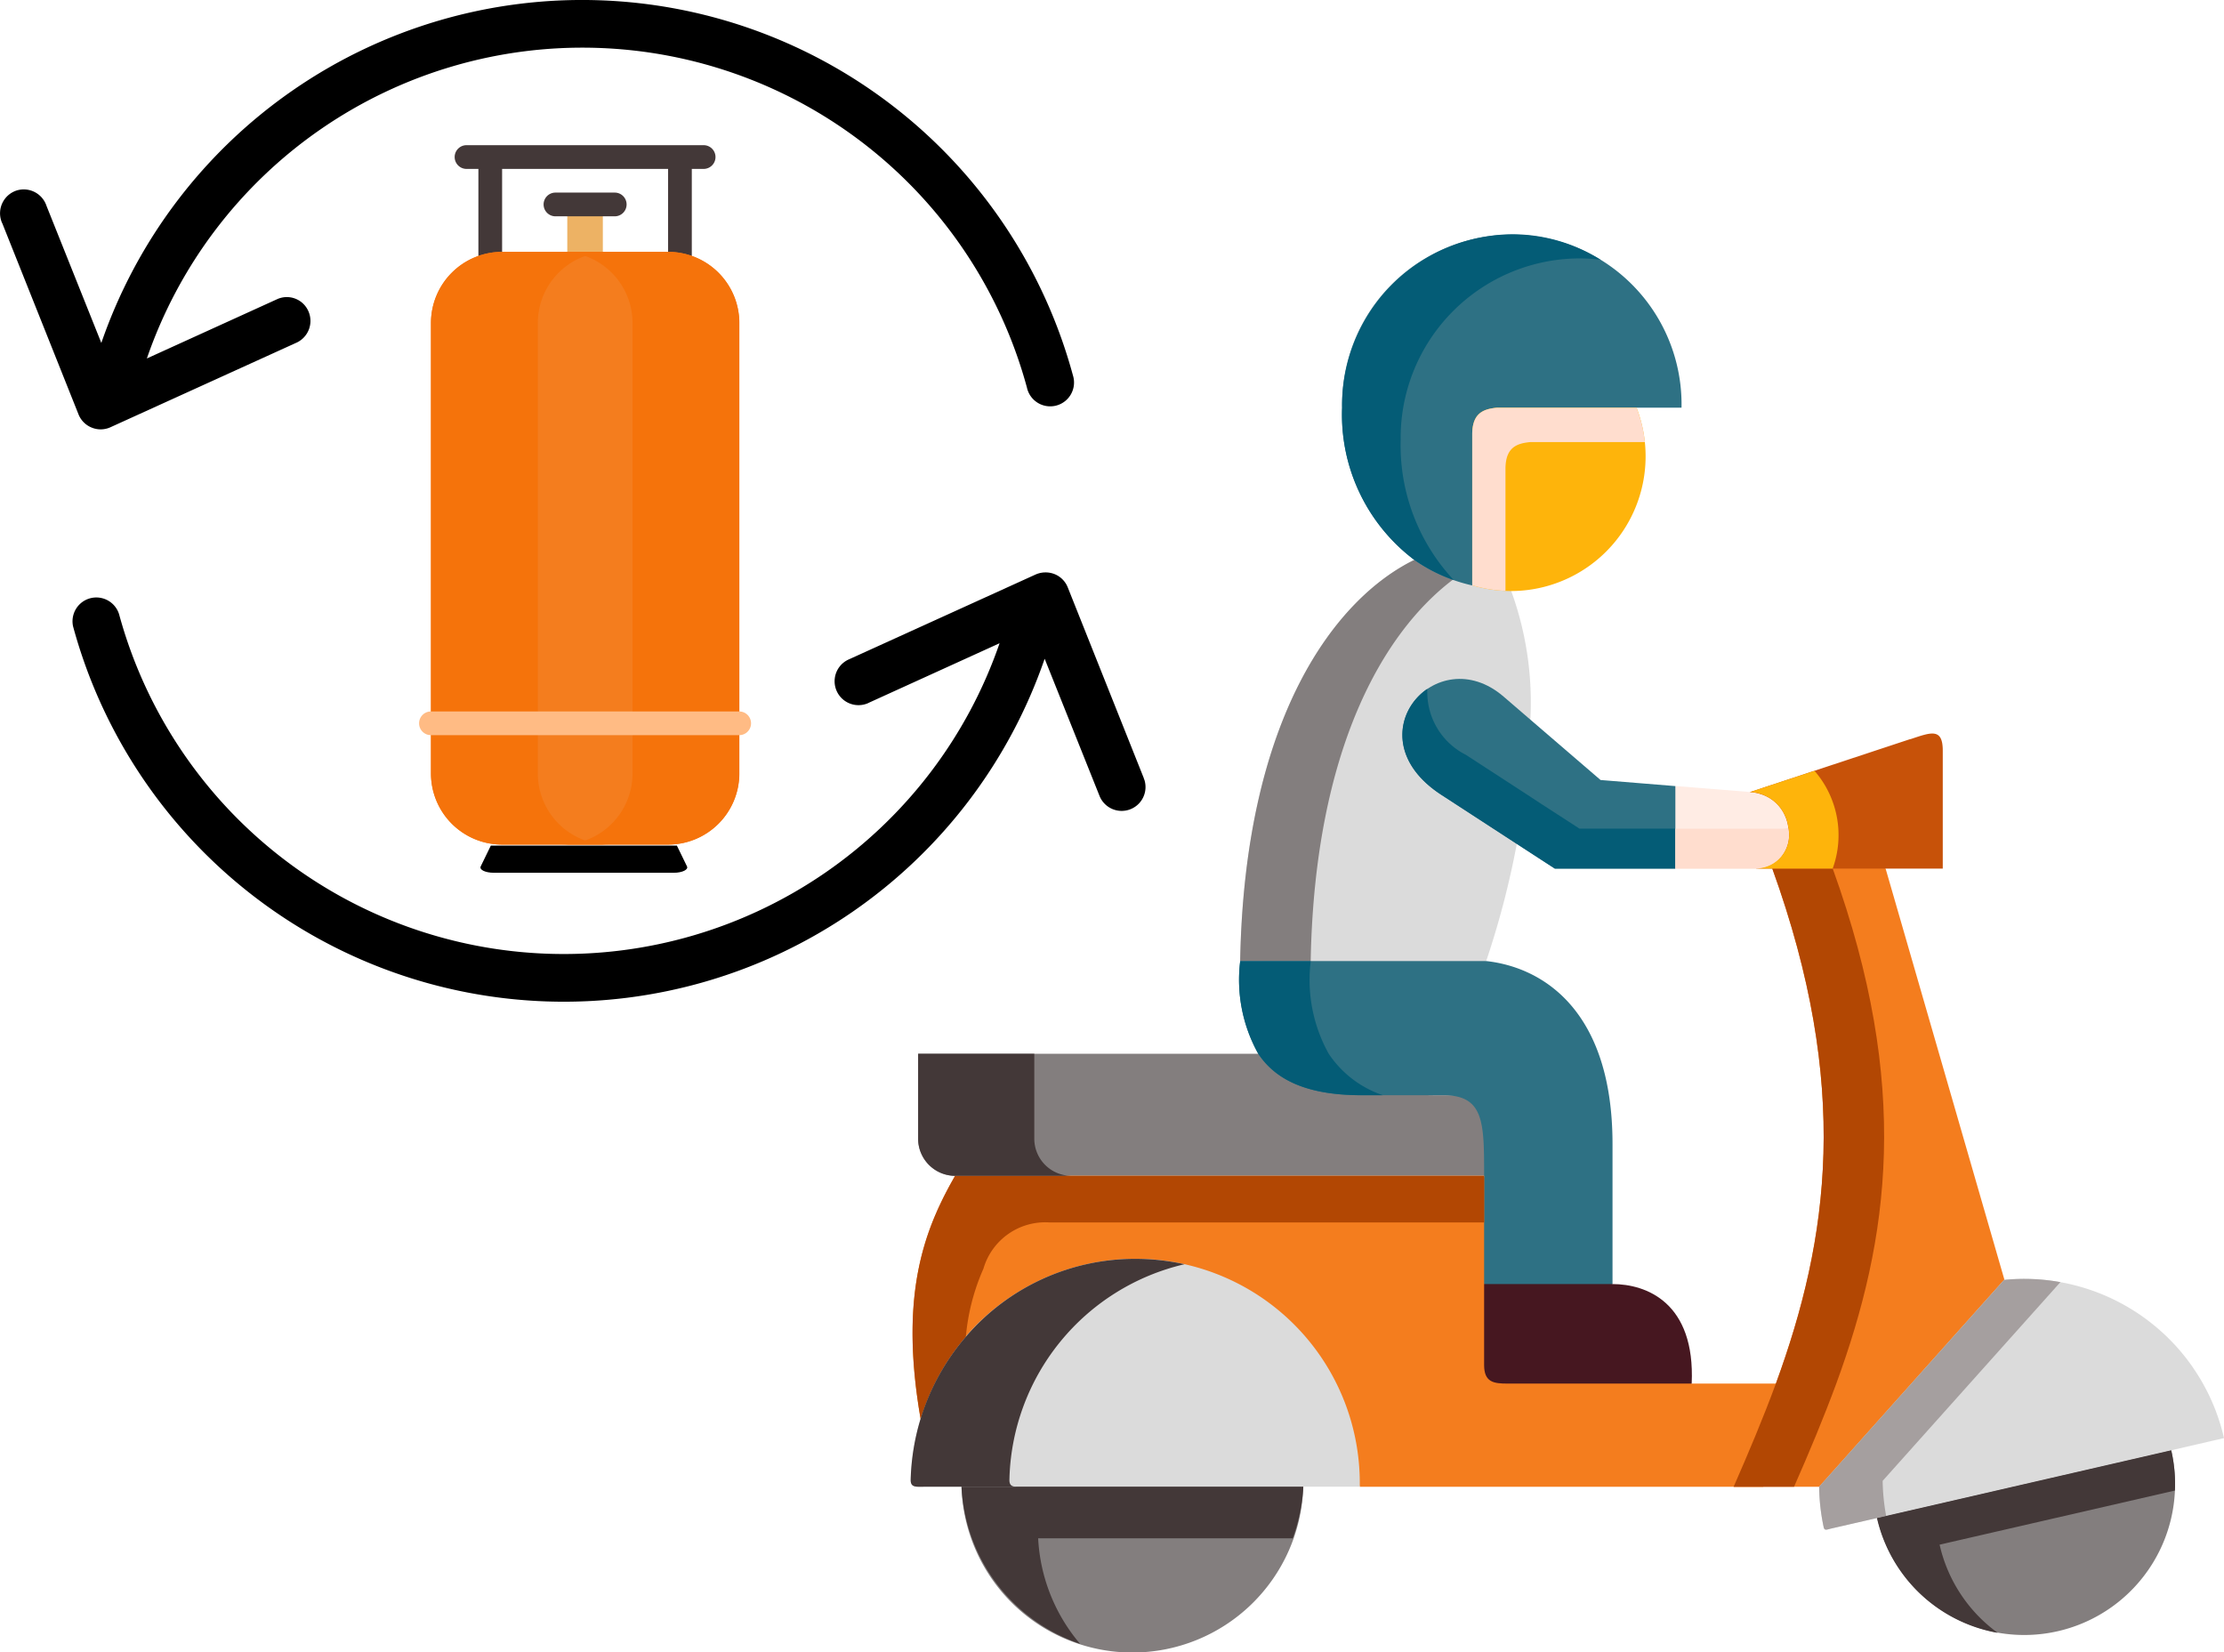 <svg xmlns="http://www.w3.org/2000/svg" width="69.748" height="51.813" viewBox="0 0 69.748 51.813">
  <g id="Group_2420" data-name="Group 2420" transform="translate(-41.971 -402.657)">
    <g id="Group_2419" data-name="Group 2419" transform="translate(-195.137 14)">
      <g id="delivery-man" transform="translate(265.671 396)">
        <g id="Group_2386" data-name="Group 2386" transform="translate(0.229 25.705)">
          <path id="Path_2959" data-name="Path 2959" d="M233.172,293.7h-5.795v2.666a1.165,1.165,0,0,0,1.161,1.162h18.867c0-1.676,0-2.529-1.282-2.529l-2.553,0c-1.607,0-2.661-.414-3.249-1.3h-7.149Z" transform="translate(-227.377 -293.7)" fill="#837e7e" fill-rule="evenodd"/>
        </g>
        <g id="Group_2387" data-name="Group 2387" transform="translate(0.056 29.533)">
          <path id="Path_2960" data-name="Path 2960" d="M160.548,335.289H143.957c-.973,1.695-1.755,3.731-1.08,7.626,1.129-3.841,12.595-2.308,13.772,2.125H169.3c.478-1.084.93-2.155,1.325-3.236h-3.567C159.844,339.082,162.164,340.295,160.548,335.289Z" transform="translate(-142.623 -335.289)" fill="#f47d1e" fill-rule="evenodd"/>
        </g>
        <g id="Group_2388" data-name="Group 2388" transform="translate(10.332 9.292)">
          <path id="Path_2961" data-name="Path 2961" d="M245,125.209a27.086,27.086,0,0,1-.96,3.677l-3.647,1.429-4.067-1.429c.142-7.7,3.018-11.386,5.464-12.581a5.937,5.937,0,0,1,1.785-.924s1.188,1.9,1.25,1.9a10.208,10.208,0,0,1,.6,4.035Z" transform="translate(-236.326 -115.381)" fill="#dbdbdb" fill-rule="evenodd"/>
        </g>
        <g id="Group_2389" data-name="Group 2389" transform="translate(10.319 22.797)">
          <path id="Path_2962" data-name="Path 2962" d="M208.37,262.108h7.714c1.777.194,3.962,1.547,3.962,5.738v4.393l-1.751,1.043-2.276-1.043v-3.395c0-1.676,0-2.529-1.282-2.529l-2.553,0c-1.607,0-2.661-.414-3.249-1.3A4.761,4.761,0,0,1,208.37,262.108Z" transform="translate(-208.357 -262.108)" fill="#2e7184" fill-rule="evenodd"/>
        </g>
        <g id="Group_2390" data-name="Group 2390" transform="translate(10.332 10.216)">
          <path id="Path_2963" data-name="Path 2963" d="M262.7,138c.143-7.7,3.018-11.386,5.464-12.581a4.939,4.939,0,0,0,1.21.621c-2.166,1.638-4.338,5.3-4.462,11.959Z" transform="translate(-262.702 -125.421)" fill="#837e7e" fill-rule="evenodd"/>
        </g>
        <g id="Group_2391" data-name="Group 2391" transform="translate(10.319 22.797)">
          <path id="Path_2964" data-name="Path 2964" d="M286.632,262.108h2.212a4.761,4.761,0,0,0,.564,2.908,3.322,3.322,0,0,0,1.7,1.3h-.659c-1.607,0-2.661-.414-3.25-1.3A4.762,4.762,0,0,1,286.632,262.108Z" transform="translate(-286.619 -262.108)" fill="#045c76" fill-rule="evenodd"/>
        </g>
        <g id="Group_2392" data-name="Group 2392" transform="translate(0 32.136)">
          <path id="Path_2965" data-name="Path 2965" d="M308.555,370.726a7.033,7.033,0,0,0-13.772-2.125,7.211,7.211,0,0,0-.309,1.9c-.008.258.169.226.411.226Q301.719,370.726,308.555,370.726Z" transform="translate(-294.474 -363.579)" fill="#dbdbdb" fill-rule="evenodd"/>
        </g>
        <g id="Group_2393" data-name="Group 2393" transform="translate(1.591 39.284)">
          <path id="Path_2966" data-name="Path 2966" d="M324.437,441.231H313.718a5.362,5.362,0,0,0,10.719,0Z" transform="translate(-313.718 -441.231)" fill="#837e7e" fill-rule="evenodd"/>
        </g>
        <g id="Group_2394" data-name="Group 2394" transform="translate(30.308 38.14)">
          <path id="Path_2967" data-name="Path 2967" d="M25.889,428.81l-9.222,2.122a4.731,4.731,0,1,0,9.222-2.122Z" transform="translate(-16.667 -428.81)" fill="#837e7e" fill-rule="evenodd"/>
        </g>
        <g id="Group_2395" data-name="Group 2395" transform="translate(28.488 32.764)">
          <path id="Path_2968" data-name="Path 2968" d="M11.732,373.185a6.437,6.437,0,0,0-5.932-2.76C1.629,371.307.271,373.8,0,376.91a6.427,6.427,0,0,0,.142,1.272c.027.118.1.07.234.04l1.443-.331,9.222-2.122.691-.159.965-.223a6.385,6.385,0,0,0-.965-2.2Z" transform="translate(0 -370.393)" fill="#dbdbdb" fill-rule="evenodd"/>
        </g>
        <g id="Group_2396" data-name="Group 2396" transform="translate(25.806 19.144)">
          <path id="Path_2969" data-name="Path 2969" d="M83.336,236.061l-3.725-12.89-1.677-.751-1.876.751c2.465,6.832,1.777,11.6.113,16.153-.4,1.081-.849,2.152-1.325,3.236h2.68Z" transform="translate(-74.845 -222.42)" fill="#f47d1e" fill-rule="evenodd"/>
        </g>
        <g id="Group_2397" data-name="Group 2397" transform="translate(16.678 4.511)">
          <path id="Path_2970" data-name="Path 2970" d="M203.167,64.365l-4.37-.931c-.443.04-1.712,1.106-1.712,1.773l.93,4.729a4.268,4.268,0,0,0,1.223.18,4.226,4.226,0,0,0,3.93-5.751Z" transform="translate(-197.085 -63.434)" fill="#feb40b" fill-rule="evenodd"/>
        </g>
        <g id="Group_2398" data-name="Group 2398" transform="translate(13.528 0)">
          <path id="Path_2971" data-name="Path 2971" d="M195.493,19.865a5.323,5.323,0,1,0-10.644,0,5.7,5.7,0,0,0,2.269,4.775,5.077,5.077,0,0,0,1.812.8V20.707c0-.667.339-.8.782-.842h5.781Z" transform="translate(-184.849 -14.423)" fill="#2e7184" fill-rule="evenodd"/>
        </g>
        <g id="Group_2399" data-name="Group 2399" transform="translate(13.528 0)">
          <path id="Path_2972" data-name="Path 2972" d="M220.522,15.227a5.194,5.194,0,0,0-2.785-.8,5.381,5.381,0,0,0-5.322,5.442,5.7,5.7,0,0,0,2.269,4.775,4.938,4.938,0,0,0,1.234.629,6.189,6.189,0,0,1-1.666-4.4,5.628,5.628,0,0,1,5.564-5.689A5.111,5.111,0,0,1,220.522,15.227Z" transform="translate(-212.416 -14.423)" fill="#045c76" fill-rule="evenodd"/>
        </g>
        <g id="Group_2400" data-name="Group 2400" transform="translate(17.981 32.927)">
          <path id="Path_2973" data-name="Path 2973" d="M185.334,372.171h-4.026v2.537c0,.543.3.584.731.584h5.779C187.934,372.747,186.393,372.171,185.334,372.171Z" transform="translate(-181.308 -372.171)" fill="#461720" fill-rule="evenodd"/>
        </g>
        <g id="Group_2401" data-name="Group 2401" transform="translate(25.806 19.895)">
          <path id="Path_2974" data-name="Path 2974" d="M117.138,246.727c1.664-4.551,2.352-9.321-.113-16.153h1.895c2.465,6.832,1.779,11.6.113,16.153-.4,1.081-.847,2.152-1.325,3.236h-1.895C116.288,248.879,116.74,247.808,117.138,246.727Z" transform="translate(-115.813 -230.574)" fill="#b24703" fill-rule="evenodd"/>
        </g>
        <g id="Group_2402" data-name="Group 2402" transform="translate(28.488 32.764)">
          <path id="Path_2975" data-name="Path 2975" d="M55.747,376.912l5.8-6.485a6.338,6.338,0,0,1,1.766.07l-5.574,6.232a6.412,6.412,0,0,0,.11,1.1l-.282.065-1.443.331c-.129.03-.207.078-.234-.04A6.44,6.44,0,0,1,55.747,376.912Z" transform="translate(-55.747 -370.395)" fill="#a59f9f" fill-rule="evenodd"/>
        </g>
        <g id="Group_2403" data-name="Group 2403" transform="translate(0.056 29.533)">
          <path id="Path_2976" data-name="Path 2976" d="M253.436,335.289h16.592v1.461H256.395a2.02,2.02,0,0,0-2.07,1.45,6.733,6.733,0,0,0-.551,2.133,7.131,7.131,0,0,0-1.419,2.582C251.68,339.02,252.463,336.984,253.436,335.289Z" transform="translate(-252.102 -335.289)" fill="#b24703" fill-rule="evenodd"/>
        </g>
        <g id="Group_2404" data-name="Group 2404" transform="translate(0 32.136)">
          <path id="Path_2977" data-name="Path 2977" d="M355.921,366.019a6.984,6.984,0,0,1,5.311-2.44,7.124,7.124,0,0,1,1.545.169,7.1,7.1,0,0,0-5.491,6.752c-.005.178.075.218.2.226H354.6c-.242,0-.419.032-.411-.226a7.213,7.213,0,0,1,.309-1.9c.005-.019.011-.035.016-.051v0A7.133,7.133,0,0,1,355.921,366.019Z" transform="translate(-354.192 -363.579)" fill="#433838" fill-rule="evenodd"/>
        </g>
        <g id="Group_2405" data-name="Group 2405" transform="translate(30.308 38.14)">
          <path id="Path_2978" data-name="Path 2978" d="M16.944,430.868l8.94-2.058A4.705,4.705,0,0,1,26,430.072l-7.1,1.633-.28.065a4.7,4.7,0,0,0,1.822,2.765,4.728,4.728,0,0,1-3.787-3.6Z" transform="translate(-16.662 -428.81)" fill="#433838" fill-rule="evenodd"/>
        </g>
        <g id="Group_2406" data-name="Group 2406" transform="translate(1.592 39.283)">
          <path id="Path_2979" data-name="Path 2979" d="M315.424,441.23h9.012a5.56,5.56,0,0,1-.331,1.617H316.12a5.54,5.54,0,0,0,1.314,3.309,5.473,5.473,0,0,1-3.717-4.925h1.707Z" transform="translate(-313.717 -441.23)" fill="#433838" fill-rule="evenodd"/>
        </g>
        <g id="Group_2407" data-name="Group 2407" transform="translate(0.229 25.705)">
          <path id="Path_2980" data-name="Path 2980" d="M392.8,296.367V293.7h3.642v2.666a1.165,1.165,0,0,0,1.161,1.162h-3.642A1.165,1.165,0,0,1,392.8,296.367Z" transform="translate(-392.797 -293.701)" fill="#433838" fill-rule="evenodd"/>
        </g>
        <g id="Group_2408" data-name="Group 2408" transform="translate(17.608 5.442)">
          <path id="Path_2981" data-name="Path 2981" d="M202.734,74.624h-3.591c-.443.04-.782.178-.782.845v3.822a4.311,4.311,0,0,1-1.043-.175V74.387c0-.667.339-.8.782-.842h4.37A4.224,4.224,0,0,1,202.734,74.624Z" transform="translate(-197.318 -73.545)" fill="#ffddce" fill-rule="evenodd"/>
        </g>
        <g id="Group_2409" data-name="Group 2409" transform="translate(26.221 15.658)">
          <path id="Path_2982" data-name="Path 2982" d="M100.968,184.725l-5.029,1.662a4.468,4.468,0,0,0,.2,2.4h5.846v-3.7c0-.729-.379-.568-1.016-.358Z" transform="translate(-95.841 -184.548)" fill="#c75209" fill-rule="evenodd"/>
        </g>
        <g id="Group_2410" data-name="Group 2410" transform="translate(23.346 17.31)">
          <path id="Path_2983" data-name="Path 2983" d="M148.956,205.073H151.5c1.365,0,1.406-2.265-.2-2.4l-2.344-.188-.629,1.332Z" transform="translate(-148.327 -202.488)" fill="#ffece4" fill-rule="evenodd"/>
        </g>
        <g id="Group_2411" data-name="Group 2411" transform="translate(15.415 13.949)">
          <path id="Path_2984" data-name="Path 2984" d="M191,167.253l-.841-.724c-2.107-1.816-4.771,1.248-1.954,3.077l2.371,1.539,1.193.775h3.776v-2.585l-2.346-.191Z" transform="translate(-186.981 -165.974)" fill="#2e7184" fill-rule="evenodd"/>
        </g>
        <g id="Group_2412" data-name="Group 2412" transform="translate(23.975 18.62)">
          <path id="Path_2985" data-name="Path 2985" d="M148.319,218v-1.253h3.319a1.043,1.043,0,0,0,.228-.022A1.052,1.052,0,0,1,150.862,218h-2.543Z" transform="translate(-148.319 -216.721)" fill="#ffddce" fill-rule="evenodd"/>
        </g>
        <g id="Group_2413" data-name="Group 2413" transform="translate(15.415 14.259)">
          <path id="Path_2986" data-name="Path 2986" d="M188.2,172.669c-1.7-1.108-1.4-2.666-.433-3.322a2.2,2.2,0,0,0,1.21,2.071l1.847,1.2.521.342,1.193.772h3v1.254h-3.776l-1.193-.775Z" transform="translate(-186.981 -169.347)" fill="#045c76" fill-rule="evenodd"/>
        </g>
        <g id="Group_2414" data-name="Group 2414" transform="translate(26.319 16.831)">
          <path id="Path_2987" data-name="Path 2987" d="M131.194,197.953l2.024-.667a3.077,3.077,0,0,1,.57,3.064h-2.395a1.052,1.052,0,0,0,1.005-1.275A1.261,1.261,0,0,0,131.194,197.953Z" transform="translate(-131.194 -197.286)" fill="#feb40b" fill-rule="evenodd"/>
        </g>
      </g>
    </g>
    <g id="Group_2418" data-name="Group 2418" transform="translate(24.672 13.933)">
      <g id="Group_2199" data-name="Group 2199" transform="translate(17.299 388.724)">
        <g id="Group_2194" data-name="Group 2194" transform="translate(0 0)">
          <g id="Group_2189" data-name="Group 2189" transform="translate(0 0)">
            <g id="Group_2187" data-name="Group 2187" transform="translate(0)">
              <g id="arrow_1_" data-name="arrow (1)">
                <g id="Group_2172" data-name="Group 2172">
                  <g id="Group_2171" data-name="Group 2171">
                    <path id="Path_2797" data-name="Path 2797" d="M2.879,45.622a.739.739,0,0,0,.591-.015l5.841-2.655a.751.751,0,0,0,.352-1A.737.737,0,0,0,8.7,41.59L4.606,43.453a14.445,14.445,0,0,1,27.6.912.747.747,0,1,0,1.443-.381A15.948,15.948,0,0,0,3.178,42.966l-1.72-4.3a.752.752,0,0,0-.942-.479.752.752,0,0,0-.479.942.46.46,0,0,0,.037.09L2.46,45.2A.744.744,0,0,0,2.879,45.622Z" transform="translate(0 -32.211)"/>
                    <path id="Path_2798" data-name="Path 2798" d="M65.9,294.719a.106.106,0,0,1-.015-.045L63.5,288.691a.744.744,0,0,0-.419-.419.771.771,0,0,0-.591.015l-5.841,2.655a.749.749,0,1,0,.576,1.384l.045-.022,4.091-1.862a14.455,14.455,0,0,1-27.614-.912.747.747,0,0,0-1.443.381,15.948,15.948,0,0,0,30.471,1.017l1.72,4.3a.748.748,0,0,0,1.406-.509Z" transform="translate(-30.013 -270.269)"/>
                  </g>
                </g>
              </g>
            </g>
          </g>
        </g>
      </g>
      <g id="Group_2417" data-name="Group 2417" transform="translate(30.443 393.277)">
        <rect id="Rectangle_1906" data-name="Rectangle 1906" width="1.115" height="1.859" transform="translate(4.647 1.859)" fill="#edb264"/>
        <rect id="Rectangle_1905" data-name="Rectangle 1905" width="0.744" height="3.346" transform="translate(1.859 0.372)" fill="#433838"/>
        <rect id="Rectangle_1907" data-name="Rectangle 1907" width="0.744" height="3.346" transform="translate(7.808 0.372)" fill="#433838"/>
        <path id="Path_2796" data-name="Path 2796" d="M198.927,471.365h-5.835l-.317.652c-.052.106.146.2.409.2h5.651c.263,0,.46-.1.409-.2Z" transform="translate(-190.843 -449.399)"/>
        <path id="Path_2790" data-name="Path 2790" d="M157.785,73.143H152.58a2.231,2.231,0,0,0-2.231,2.231V89.5a2.231,2.231,0,0,0,2.231,2.231h5.205a2.231,2.231,0,0,0,2.231-2.231V75.374A2.231,2.231,0,0,0,157.785,73.143Z" transform="translate(-149.977 -69.797)" fill="#f47d1e"/>
        <path id="Path_2791" data-name="Path 2791" d="M153.7,89.5V75.374a2.231,2.231,0,0,1,2.231-2.231H152.58a2.231,2.231,0,0,0-2.231,2.231V89.5a2.231,2.231,0,0,0,2.231,2.231h3.346A2.231,2.231,0,0,1,153.7,89.5Z" transform="translate(-149.977 -69.797)" fill="#f5730b"/>
        <path id="Path_2793" data-name="Path 2793" d="M152.58,75.374V89.5a2.231,2.231,0,0,1-2.231,2.231H153.7a2.231,2.231,0,0,0,2.231-2.231V75.374a2.231,2.231,0,0,0-2.231-2.231h-3.346A2.231,2.231,0,0,1,152.58,75.374Z" transform="translate(-145.887 -69.797)" fill="#f5730b"/>
        <path id="Path_2789" data-name="Path 2789" d="M174.411.744h-7.436a.372.372,0,0,1,0-.744h7.436a.372.372,0,1,1,0,.744Z" transform="translate(-165.488 0)" fill="#433838"/>
        <path id="Path_2792" data-name="Path 2792" d="M229.786,33.252h-1.859a.372.372,0,1,1,0-.744h1.859a.372.372,0,1,1,0,.744Z" transform="translate(-223.651 -31.021)" fill="#433838"/>
        <path id="Path_2795" data-name="Path 2795" d="M152.26,268.934h-9.667a.372.372,0,0,1-.372-.372h0a.372.372,0,0,1,.372-.372h9.667a.372.372,0,0,1,.372.372h0A.372.372,0,0,1,152.26,268.934Z" transform="translate(-142.222 -250.431)" fill="#ffbb84"/>
      </g>
    </g>
  </g>
</svg>
